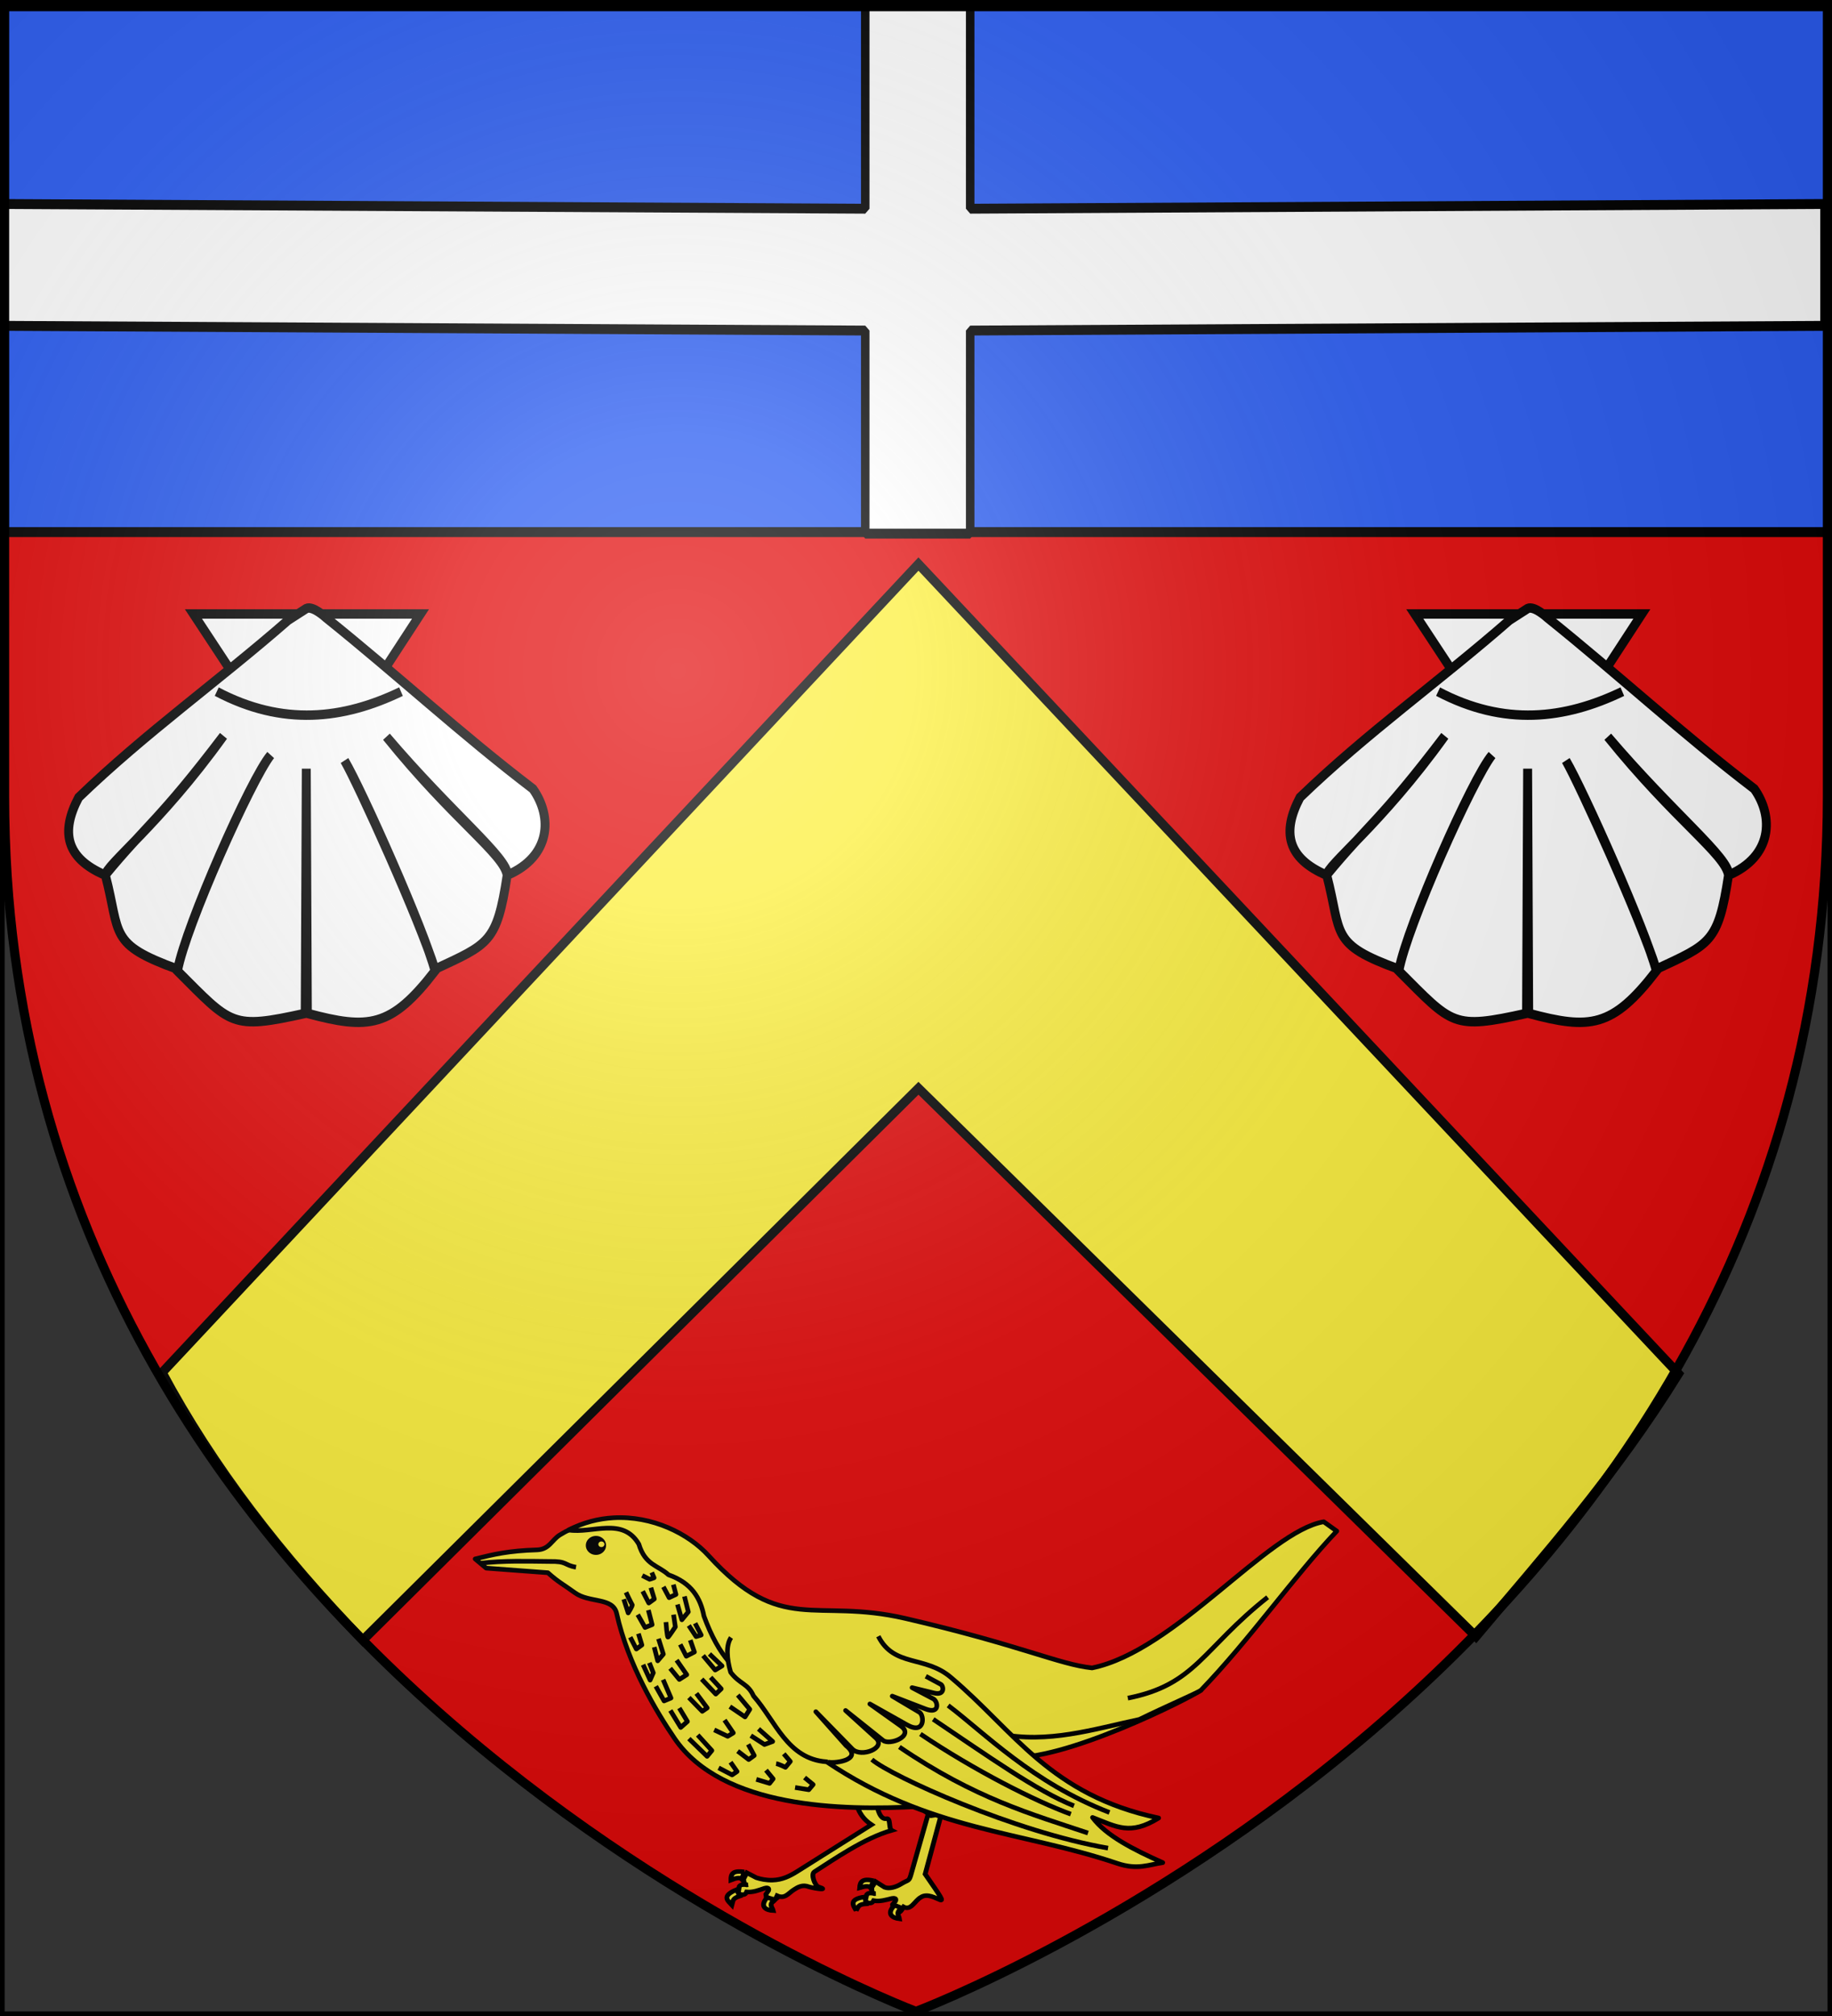 <?xml version="1.0" encoding="UTF-8" standalone="no"?>
<svg
   xmlns:dc="http://purl.org/dc/elements/1.1/"
   xmlns:cc="http://creativecommons.org/ns#"
   xmlns:rdf="http://www.w3.org/1999/02/22-rdf-syntax-ns#"
   xmlns:svg="http://www.w3.org/2000/svg"
   xmlns="http://www.w3.org/2000/svg"
   xmlns:xlink="http://www.w3.org/1999/xlink"
   xmlns:sodipodi="http://sodipodi.sourceforge.net/DTD/sodipodi-0.dtd"
   xmlns:inkscape="http://www.inkscape.org/namespaces/inkscape"
   height="660"
   width="600"
   version="1.0"
   id="svg2"
   sodipodi:version="0.32"
   inkscape:version="0.48.1 r9760"
   sodipodi:docname="Blason ville fr Trémont-sur-Saulx 55.svg"
   inkscape:export-filename="/Users/olivier/Desktop/Blason Rouge/Blason_Vide_3D.png"
   inkscape:export-xdpi="144"
   inkscape:export-ydpi="144"
   inkscape:output_extension="org.inkscape.output.svg.inkscape">
  <rect width="100%" height="100%" fill="#333333" stroke="none"/>
  <sodipodi:namedview
     inkscape:window-height="712"
     inkscape:window-width="1024"
     inkscape:pageshadow="2"
     inkscape:pageopacity="0.0"
     guidetolerance="10.0"
     gridtolerance="10.0"
     objecttolerance="10.0"
     borderopacity="1.0"
     bordercolor="#666666"
     pagecolor="#ffffff"
     id="base"
     showgrid="false"
     height="660px"
     inkscape:zoom="0.74509804"
     inkscape:cx="300.02709"
     inkscape:cy="330"
     inkscape:window-x="0"
     inkscape:window-y="0"
     inkscape:current-layer="g4632"
     showguides="true"
     inkscape:guide-bbox="true"
     inkscape:window-maximized="0">
    <sodipodi:guide
       orientation="1,0"
       position="300.801,-101.015"
       id="guide6256" />
    <sodipodi:guide
       orientation="0,1"
       position="662.604,485.562"
       id="guide6258" />
  </sodipodi:namedview>
  <desc
     id="desc4">Flag of Canton of Valais (Wallis)</desc>
  <defs
     id="defs6">
    <inkscape:perspective
       sodipodi:type="inkscape:persp3d"
       inkscape:vp_x="0 : 330 : 1"
       inkscape:vp_y="0 : 1000 : 0"
       inkscape:vp_z="600 : 330 : 1"
       inkscape:persp3d-origin="300 : 220 : 1"
       id="perspective35" />
    <linearGradient
       id="linearGradient2893">
      <stop
         style="stop-color:white;stop-opacity:0.314;"
         offset="0"
         id="stop2895" />
      <stop
         id="stop2897"
         offset="0.19"
         style="stop-color:white;stop-opacity:0.251;" />
      <stop
         style="stop-color:#6b6b6b;stop-opacity:0.125;"
         offset="0.6"
         id="stop2901" />
      <stop
         style="stop-color:black;stop-opacity:0.125;"
         offset="1"
         id="stop2899" />
    </linearGradient>
    <linearGradient
       id="linearGradient2885">
      <stop
         id="stop2887"
         offset="0"
         style="stop-color:white;stop-opacity:1;" />
      <stop
         style="stop-color:white;stop-opacity:1;"
         offset="0.229"
         id="stop2891" />
      <stop
         id="stop2889"
         offset="1"
         style="stop-color:black;stop-opacity:1;" />
    </linearGradient>
    <linearGradient
       id="linearGradient2955">
      <stop
         id="stop2867"
         offset="0"
         style="stop-color:#fd0000;stop-opacity:1;" />
      <stop
         style="stop-color:#e77275;stop-opacity:0.659;"
         offset="0.5"
         id="stop2873" />
      <stop
         style="stop-color:black;stop-opacity:0.323;"
         offset="1"
         id="stop2959" />
    </linearGradient>
    <radialGradient
       inkscape:collect="always"
       xlink:href="#linearGradient2955"
       id="radialGradient2961"
       cx="225.524"
       cy="218.901"
       fx="225.524"
       fy="218.901"
       r="300"
       gradientTransform="matrix(-4.167939e-4,2.183,-1.884,-3.599562e-4,615.597,-289.121)"
       gradientUnits="userSpaceOnUse" />
    <polygon
       id="star"
       transform="scale(53,53)"
       points="0,-1 0.588,0.809 -0.951,-0.309 0.951,-0.309 -0.588,0.809 0,-1 " />
    <clipPath
       id="clip">
      <path
         d="M 0,-200 L 0,600 L 300,600 L 300,-200 L 0,-200 z "
         id="path10" />
    </clipPath>
    <radialGradient
       inkscape:collect="always"
       xlink:href="#linearGradient2955"
       id="radialGradient1911"
       gradientUnits="userSpaceOnUse"
       gradientTransform="matrix(-4.167939e-4,2.183,-1.884,-3.599562e-4,615.597,-289.121)"
       cx="225.524"
       cy="218.901"
       fx="225.524"
       fy="218.901"
       r="300" />
    <radialGradient
       inkscape:collect="always"
       xlink:href="#linearGradient2955"
       id="radialGradient2865"
       gradientUnits="userSpaceOnUse"
       gradientTransform="matrix(0,1.749,-1.593,-1.049767e-7,551.788,-191.29)"
       cx="225.524"
       cy="218.901"
       fx="225.524"
       fy="218.901"
       r="300" />
    <radialGradient
       inkscape:collect="always"
       xlink:href="#linearGradient2955"
       id="radialGradient2871"
       gradientUnits="userSpaceOnUse"
       gradientTransform="matrix(0,1.386,-1.323,-5.741131e-8,-158.082,-109.541)"
       cx="225.524"
       cy="218.901"
       fx="225.524"
       fy="218.901"
       r="300" />
    <radialGradient
       inkscape:collect="always"
       xlink:href="#linearGradient2893"
       id="radialGradient3163"
       gradientUnits="userSpaceOnUse"
       gradientTransform="matrix(1.353,0,0,1.349,-77.629,-85.747)"
       cx="221.445"
       cy="226.331"
       fx="221.445"
       fy="226.331"
       r="300" />
    <radialGradient
       gradientTransform="matrix(1.353,0,0,1.349,-77.629,-85.747)"
       gradientUnits="userSpaceOnUse"
       xlink:href="#linearGradient2893"
       id="radialGradient6073"
       fy="226.331"
       fx="221.445"
       r="300"
       cy="226.331"
       cx="221.445" />
    <radialGradient
       gradientTransform="matrix(0,1.386,-1.323,-5.741131e-8,-158.082,-109.541)"
       gradientUnits="userSpaceOnUse"
       xlink:href="#linearGradient2955"
       id="radialGradient6071"
       fy="218.901"
       fx="225.524"
       r="300"
       cy="218.901"
       cx="225.524" />
    <radialGradient
       gradientTransform="matrix(0,1.749,-1.593,-1.049767e-7,551.788,-191.29)"
       gradientUnits="userSpaceOnUse"
       xlink:href="#linearGradient2955"
       id="radialGradient6069"
       fy="218.901"
       fx="225.524"
       r="300"
       cy="218.901"
       cx="225.524" />
    <radialGradient
       gradientTransform="matrix(-4.167939e-4,2.183,-1.884,-3.599562e-4,615.597,-289.121)"
       gradientUnits="userSpaceOnUse"
       xlink:href="#linearGradient2955"
       id="radialGradient6067"
       fy="218.901"
       fx="225.524"
       r="300"
       cy="218.901"
       cx="225.524" />
    <clipPath
       id="clipPath6063">
      <path
         id="path6065"
         d="M 0,-200 L 0,600 L 300,600 L 300,-200 L 0,-200 z " />
    </clipPath>
    <polygon
       id="polygon6061"
       transform="scale(53,53)"
       points="0,-1 0.588,0.809 -0.951,-0.309 0.951,-0.309 -0.588,0.809 0,-1 " />
    <radialGradient
       gradientTransform="matrix(-4.167939e-4,2.183,-1.884,-3.599562e-4,615.597,-289.121)"
       gradientUnits="userSpaceOnUse"
       xlink:href="#linearGradient2955"
       id="radialGradient6059"
       fy="218.901"
       fx="225.524"
       r="300"
       cy="218.901"
       cx="225.524" />
    <linearGradient
       id="linearGradient6051">
      <stop
         id="stop6053"
         offset="0"
         style="stop-color:#fd0000;stop-opacity:1" />
      <stop
         id="stop6055"
         offset="0.5"
         style="stop-color:#e77275;stop-opacity:0.659" />
      <stop
         id="stop6057"
         offset="1"
         style="stop-color:black;stop-opacity:0.323" />
    </linearGradient>
    <linearGradient
       id="linearGradient6043">
      <stop
         id="stop6045"
         offset="0"
         style="stop-color:white;stop-opacity:1" />
      <stop
         id="stop6047"
         offset="0.229"
         style="stop-color:white;stop-opacity:1" />
      <stop
         id="stop6049"
         offset="1"
         style="stop-color:black;stop-opacity:1" />
    </linearGradient>
    <linearGradient
       id="linearGradient6033">
      <stop
         id="stop6035"
         offset="0"
         style="stop-color:white;stop-opacity:0.314" />
      <stop
         id="stop6037"
         offset="0.19"
         style="stop-color:white;stop-opacity:0.251" />
      <stop
         id="stop6039"
         offset="0.6"
         style="stop-color:#6b6b6b;stop-opacity:0.125" />
      <stop
         id="stop6041"
         offset="1"
         style="stop-color:black;stop-opacity:0.125" />
    </linearGradient>
    <inkscape:perspective
       id="perspective29"
       inkscape:persp3d-origin="300 : 220 : 1"
       inkscape:vp_z="600 : 330 : 1"
       inkscape:vp_y="0 : 1000 : 0"
       inkscape:vp_x="0 : 330 : 1"
       sodipodi:type="inkscape:persp3d" />
    <linearGradient
       id="linearGradient6228">
      <stop
         id="stop6230"
         offset="0"
         style="stop-color:white;stop-opacity:0.314;" />
      <stop
         style="stop-color:white;stop-opacity:0.251;"
         offset="0.19"
         id="stop6232" />
      <stop
         id="stop6234"
         offset="0.6"
         style="stop-color:#6b6b6b;stop-opacity:0.125;" />
      <stop
         id="stop6236"
         offset="1"
         style="stop-color:black;stop-opacity:0.125;" />
    </linearGradient>
    <inkscape:perspective
       id="perspective121"
       inkscape:persp3d-origin="300 : 220 : 1"
       inkscape:vp_z="600 : 330 : 1"
       inkscape:vp_y="0 : 1000 : 0"
       inkscape:vp_x="0 : 330 : 1"
       sodipodi:type="inkscape:persp3d" />
    <inkscape:perspective
       id="perspective55"
       inkscape:persp3d-origin="313.53882 : 108.85415 : 1"
       inkscape:vp_z="627.07764 : 163.28122 : 1"
       inkscape:vp_y="0 : 1000 : 0"
       inkscape:vp_x="0 : 163.28122 : 1"
       sodipodi:type="inkscape:persp3d" />
    <inkscape:perspective
       id="perspective38"
       inkscape:persp3d-origin="315.97757 : 109.30592 : 1"
       inkscape:vp_z="631.95514 : 163.95888 : 1"
       inkscape:vp_y="0 : 1000 : 0"
       inkscape:vp_x="0 : 163.95888 : 1"
       sodipodi:type="inkscape:persp3d" />
    <linearGradient
       x1="107.75"
       y1="191.963"
       x2="139.396"
       y2="166.385"
       id="linearGradient1800"
       xlink:href="#linearGradient1732"
       gradientUnits="userSpaceOnUse"
       gradientTransform="translate(-1.428571e-5,-5.714286e-5)" />
    <linearGradient
       x1="82.143"
       y1="264.167"
       x2="113.69"
       y2="258.413"
       id="linearGradient1590"
       xlink:href="#linearGradient1732"
       gradientUnits="userSpaceOnUse"
       gradientTransform="translate(-1.428571e-5,-5.714286e-5)" />
    <linearGradient
       x1="84.127"
       y1="260.595"
       x2="115.675"
       y2="257.619"
       id="linearGradient1598"
       xlink:href="#linearGradient1732"
       gradientUnits="userSpaceOnUse"
       gradientTransform="translate(-1.428571e-5,-5.714286e-5)" />
    <linearGradient
       x1="88.492"
       y1="297.103"
       x2="118.056"
       y2="280.635"
       id="linearGradient1606"
       xlink:href="#linearGradient1732"
       gradientUnits="userSpaceOnUse"
       gradientTransform="translate(-1.428571e-5,-5.714286e-5)" />
    <linearGradient
       x1="118.452"
       y1="312.778"
       x2="136.325"
       y2="294.722"
       id="linearGradient1614"
       xlink:href="#linearGradient1732"
       gradientUnits="userSpaceOnUse"
       gradientTransform="translate(-1.428571e-5,-5.714286e-5)" />
    <linearGradient
       x1="131.151"
       y1="395.317"
       x2="166.667"
       y2="415.357"
       id="linearGradient1622"
       xlink:href="#linearGradient1732"
       gradientUnits="userSpaceOnUse"
       gradientTransform="translate(-1.428571e-5,-5.714286e-5)" />
    <linearGradient
       x1="107.143"
       y1="225.278"
       x2="130.357"
       y2="242.341"
       id="linearGradient1582"
       xlink:href="#linearGradient1732"
       gradientUnits="userSpaceOnUse"
       gradientTransform="translate(-1.428571e-5,-5.714286e-5)" />
    <linearGradient
       x1="143.651"
       y1="488.968"
       x2="163.889"
       y2="454.048"
       id="linearGradient1642"
       xlink:href="#linearGradient1732"
       gradientUnits="userSpaceOnUse"
       gradientTransform="translate(-1.428571e-5,-5.714286e-5)" />
    <linearGradient
       x1="186.508"
       y1="491.746"
       x2="186.508"
       y2="458.413"
       id="linearGradient1650"
       xlink:href="#linearGradient1732"
       gradientUnits="userSpaceOnUse"
       gradientTransform="translate(-1.428571e-5,-5.714286e-5)" />
    <linearGradient
       x1="292.857"
       y1="493.73"
       x2="321.825"
       y2="513.175"
       id="linearGradient1658"
       xlink:href="#linearGradient1732"
       gradientUnits="userSpaceOnUse"
       gradientTransform="translate(-1.428571e-5,-5.714286e-5)" />
    <linearGradient
       x1="266.27"
       y1="534.206"
       x2="312.302"
       y2="534.603"
       id="linearGradient1666"
       xlink:href="#linearGradient1732"
       gradientUnits="userSpaceOnUse"
       gradientTransform="translate(-1.428571e-5,-5.714286e-5)" />
    <linearGradient
       x1="300"
       y1="566.746"
       x2="319.151"
       y2="547.595"
       id="linearGradient1674"
       xlink:href="#linearGradient1732"
       gradientUnits="userSpaceOnUse"
       gradientTransform="translate(-1.428571e-5,-5.714286e-5)" />
    <linearGradient
       x1="337.302"
       y1="571.111"
       x2="341.27"
       y2="546.905"
       id="linearGradient1682"
       xlink:href="#linearGradient1732"
       gradientUnits="userSpaceOnUse"
       gradientTransform="translate(-1.428571e-5,-5.714286e-5)" />
    <linearGradient
       x1="241.143"
       y1="51.421"
       x2="243.124"
       y2="48.303"
       id="linearGradient1397"
       xlink:href="#linearGradient1732"
       gradientUnits="userSpaceOnUse"
       gradientTransform="translate(75.923,47.102)" />
    <linearGradient
       id="linearGradient1732">
      <stop
         style="stop-color:#ffffff;stop-opacity:1"
         offset="0"
         id="stop1734" />
      <stop
         style="stop-color:#ffffff;stop-opacity:1"
         offset="1"
         id="stop1736" />
    </linearGradient>
    <linearGradient
       x1="177.338"
       y1="217.778"
       x2="211.83"
       y2="213.55"
       id="linearGradient1549"
       xlink:href="#linearGradient1732"
       gradientUnits="userSpaceOnUse"
       gradientTransform="translate(-1.428571e-5,-5.714286e-5)" />
    <linearGradient
       x1="124.585"
       y1="115.64"
       x2="157.2"
       y2="137.971"
       id="linearGradient1551"
       xlink:href="#linearGradient1732"
       gradientUnits="userSpaceOnUse"
       gradientTransform="translate(-1.428571e-5,-5.714286e-5)" />
    <linearGradient
       x1="87.547"
       y1="139.21"
       x2="124.361"
       y2="137.971"
       id="linearGradient1553"
       xlink:href="#linearGradient1732"
       gradientUnits="userSpaceOnUse"
       gradientTransform="translate(-1.428571e-5,-5.714286e-5)" />
    <linearGradient
       x1="112.239"
       y1="75.234"
       x2="137.605"
       y2="90.412"
       id="linearGradient1555"
       xlink:href="#linearGradient1732"
       gradientUnits="userSpaceOnUse"
       gradientTransform="translate(-1.428571e-5,-5.714286e-5)" />
    <linearGradient
       x1="179.583"
       y1="75.234"
       x2="193.021"
       y2="101.814"
       id="linearGradient1557"
       xlink:href="#linearGradient1732"
       gradientUnits="userSpaceOnUse"
       gradientTransform="translate(-1.428571e-5,-5.714286e-5)" />
    <linearGradient
       x1="270.496"
       y1="176.249"
       x2="296.929"
       y2="185.716"
       id="linearGradient1559"
       xlink:href="#linearGradient1732"
       gradientUnits="userSpaceOnUse"
       gradientTransform="translate(-1.428571e-5,-5.714286e-5)" />
    <linearGradient
       x1="94.281"
       y1="496.131"
       x2="124.137"
       y2="467.622"
       id="linearGradient1561"
       xlink:href="#linearGradient1732"
       gradientUnits="userSpaceOnUse"
       gradientTransform="translate(-1.428571e-5,-5.714286e-5)" />
    <linearGradient
       x1="171"
       y1="92.5"
       x2="180"
       y2="96.5"
       id="linearGradient2433"
       xlink:href="#linearGradient1732"
       gradientUnits="userSpaceOnUse" />
    <linearGradient
       inkscape:collect="always"
       xlink:href="#linearGradient1732"
       id="linearGradient4799"
       gradientUnits="userSpaceOnUse"
       gradientTransform="matrix(0.209,0,0,0.209,-225.237,175.99)"
       x1="3.506"
       y1="272.362"
       x2="442.548"
       y2="272.362" />
    <linearGradient
       inkscape:collect="always"
       xlink:href="#linearGradient1732"
       id="linearGradient4801"
       gradientUnits="userSpaceOnUse"
       gradientTransform="matrix(0.209,0,0,0.209,-225.237,175.99)"
       x1="3.506"
       y1="272.362"
       x2="442.548"
       y2="272.362" />
    <linearGradient
       inkscape:collect="always"
       xlink:href="#linearGradient1732"
       id="linearGradient4803"
       gradientUnits="userSpaceOnUse"
       gradientTransform="matrix(0.209,0,0,0.209,-225.237,175.99)"
       x1="3.506"
       y1="272.362"
       x2="442.548"
       y2="272.362" />
    <linearGradient
       inkscape:collect="always"
       xlink:href="#linearGradient1732"
       id="linearGradient4805"
       gradientUnits="userSpaceOnUse"
       gradientTransform="matrix(0.209,0,0,0.209,-225.237,175.99)"
       x1="3.506"
       y1="272.362"
       x2="442.548"
       y2="272.362" />
    <linearGradient
       inkscape:collect="always"
       xlink:href="#linearGradient1732"
       id="linearGradient4807"
       gradientUnits="userSpaceOnUse"
       gradientTransform="matrix(0.209,0,0,0.209,-225.237,175.99)"
       x1="3.506"
       y1="272.362"
       x2="442.548"
       y2="272.362" />
    <linearGradient
       inkscape:collect="always"
       xlink:href="#linearGradient1732"
       id="linearGradient4809"
       gradientUnits="userSpaceOnUse"
       gradientTransform="matrix(0.209,0,0,0.209,-225.237,175.99)"
       x1="3.506"
       y1="272.362"
       x2="442.548"
       y2="272.362" />
    <linearGradient
       inkscape:collect="always"
       xlink:href="#linearGradient1732"
       id="linearGradient4811"
       gradientUnits="userSpaceOnUse"
       gradientTransform="matrix(0.209,0,0,0.209,-225.237,175.99)"
       x1="3.506"
       y1="272.362"
       x2="442.548"
       y2="272.362" />
    <linearGradient
       inkscape:collect="always"
       xlink:href="#linearGradient1732"
       id="linearGradient4813"
       gradientUnits="userSpaceOnUse"
       gradientTransform="matrix(0.209,0,0,0.209,-225.237,175.99)"
       x1="3.506"
       y1="272.362"
       x2="442.548"
       y2="272.362" />
    <linearGradient
       inkscape:collect="always"
       xlink:href="#linearGradient1732"
       id="linearGradient4815"
       gradientUnits="userSpaceOnUse"
       gradientTransform="matrix(0.209,0,0,0.209,-225.237,175.99)"
       x1="3.506"
       y1="272.362"
       x2="442.548"
       y2="272.362" />
    <linearGradient
       inkscape:collect="always"
       xlink:href="#linearGradient1732"
       id="linearGradient4817"
       gradientUnits="userSpaceOnUse"
       gradientTransform="matrix(0.209,0,0,0.209,-225.237,175.99)"
       x1="3.506"
       y1="272.362"
       x2="442.548"
       y2="272.362" />
    <linearGradient
       inkscape:collect="always"
       xlink:href="#linearGradient1732"
       id="linearGradient4819"
       gradientUnits="userSpaceOnUse"
       gradientTransform="matrix(0.209,0,0,0.209,-225.237,175.99)"
       x1="3.506"
       y1="272.362"
       x2="442.548"
       y2="272.362" />
    <linearGradient
       inkscape:collect="always"
       xlink:href="#linearGradient1732"
       id="linearGradient4821"
       gradientUnits="userSpaceOnUse"
       gradientTransform="matrix(0.209,0,0,0.209,-225.237,175.99)"
       x1="3.506"
       y1="272.362"
       x2="442.548"
       y2="272.362" />
    <linearGradient
       inkscape:collect="always"
       xlink:href="#linearGradient1732"
       id="linearGradient4823"
       gradientUnits="userSpaceOnUse"
       gradientTransform="matrix(0.209,0,0,0.209,-225.237,175.99)"
       x1="3.506"
       y1="272.362"
       x2="442.548"
       y2="272.362" />
    <linearGradient
       inkscape:collect="always"
       xlink:href="#linearGradient1732"
       id="linearGradient4825"
       gradientUnits="userSpaceOnUse"
       gradientTransform="matrix(0.209,0,0,0.209,-225.237,175.99)"
       x1="3.506"
       y1="272.362"
       x2="442.548"
       y2="272.362" />
    <linearGradient
       inkscape:collect="always"
       xlink:href="#linearGradient1732"
       id="linearGradient4827"
       gradientUnits="userSpaceOnUse"
       gradientTransform="matrix(0.209,0,0,0.209,-225.237,175.99)"
       x1="3.506"
       y1="272.362"
       x2="442.548"
       y2="272.362" />
    <linearGradient
       inkscape:collect="always"
       xlink:href="#linearGradient1732"
       id="linearGradient4829"
       gradientUnits="userSpaceOnUse"
       gradientTransform="matrix(0.209,0,0,0.209,-225.237,175.99)"
       x1="3.506"
       y1="272.362"
       x2="442.548"
       y2="272.362" />
    <linearGradient
       inkscape:collect="always"
       xlink:href="#linearGradient1732"
       id="linearGradient4831"
       gradientUnits="userSpaceOnUse"
       gradientTransform="matrix(0.209,0,0,0.209,-225.237,175.99)"
       x1="3.506"
       y1="272.362"
       x2="442.548"
       y2="272.362" />
    <linearGradient
       inkscape:collect="always"
       xlink:href="#linearGradient1732"
       id="linearGradient4833"
       gradientUnits="userSpaceOnUse"
       gradientTransform="matrix(0.209,0,0,0.209,-225.237,175.99)"
       x1="3.506"
       y1="272.362"
       x2="442.548"
       y2="272.362" />
    <linearGradient
       inkscape:collect="always"
       xlink:href="#linearGradient1732"
       id="linearGradient4835"
       gradientUnits="userSpaceOnUse"
       gradientTransform="matrix(0.209,0,0,0.209,-225.237,175.99)"
       x1="3.506"
       y1="272.362"
       x2="442.548"
       y2="272.362" />
    <linearGradient
       inkscape:collect="always"
       xlink:href="#linearGradient1732"
       id="linearGradient4837"
       gradientUnits="userSpaceOnUse"
       gradientTransform="matrix(0.209,0,0,0.209,-225.237,175.99)"
       x1="3.506"
       y1="272.362"
       x2="442.548"
       y2="272.362" />
    <linearGradient
       inkscape:collect="always"
       xlink:href="#linearGradient1732"
       id="linearGradient4839"
       gradientUnits="userSpaceOnUse"
       gradientTransform="matrix(0.209,0,0,0.209,-225.237,175.99)"
       x1="3.506"
       y1="272.362"
       x2="442.548"
       y2="272.362" />
    <linearGradient
       inkscape:collect="always"
       xlink:href="#linearGradient1732"
       id="linearGradient4841"
       gradientUnits="userSpaceOnUse"
       gradientTransform="matrix(0.209,0,0,0.209,-180.174,206.924)"
       x1="3.506"
       y1="272.362"
       x2="442.548"
       y2="272.362" />
    <radialGradient
       r="300"
       fy="226.331"
       fx="221.445"
       cy="226.331"
       cx="221.445"
       gradientTransform="matrix(1.353,0,0,1.349,-77.629,-85.747)"
       gradientUnits="userSpaceOnUse"
       id="radialGradient9257"
       xlink:href="#linearGradient2893"
       inkscape:collect="always" />
    <radialGradient
       r="300"
       fy="218.901"
       fx="225.524"
       cy="218.901"
       cx="225.524"
       gradientTransform="matrix(0,1.386,-1.323,-5.741131e-8,-158.082,-109.541)"
       gradientUnits="userSpaceOnUse"
       id="radialGradient9255"
       xlink:href="#linearGradient2955"
       inkscape:collect="always" />
    <radialGradient
       r="300"
       fy="218.901"
       fx="225.524"
       cy="218.901"
       cx="225.524"
       gradientTransform="matrix(0,1.749,-1.593,-1.049767e-7,551.788,-191.29)"
       gradientUnits="userSpaceOnUse"
       id="radialGradient9253"
       xlink:href="#linearGradient2955"
       inkscape:collect="always" />
    <radialGradient
       r="300"
       fy="218.901"
       fx="225.524"
       cy="218.901"
       cx="225.524"
       gradientTransform="matrix(-4.167939e-4,2.183,-1.884,-3.599562e-4,615.597,-289.121)"
       gradientUnits="userSpaceOnUse"
       id="radialGradient9251"
       xlink:href="#linearGradient2955"
       inkscape:collect="always" />
    <clipPath
       id="clipPath9247">
      <path
         id="path9249"
         d="M 0,-200 L 0,600 L 300,600 L 300,-200 L 0,-200 z " />
    </clipPath>
    <polygon
       points="0,-1 0.588,0.809 -0.951,-0.309 0.951,-0.309 -0.588,0.809 0,-1 "
       transform="scale(53,53)"
       id="polygon9245" />
    <radialGradient
       gradientUnits="userSpaceOnUse"
       gradientTransform="matrix(-4.167939e-4,2.183,-1.884,-3.599562e-4,615.597,-289.121)"
       r="300"
       fy="218.901"
       fx="225.524"
       cy="218.901"
       cx="225.524"
       id="radialGradient9243"
       xlink:href="#linearGradient2955"
       inkscape:collect="always" />
    <linearGradient
       id="linearGradient9235">
      <stop
         style="stop-color:#fd0000;stop-opacity:1;"
         offset="0"
         id="stop9237" />
      <stop
         id="stop9239"
         offset="0.5"
         style="stop-color:#e77275;stop-opacity:0.659;" />
      <stop
         id="stop9241"
         offset="1"
         style="stop-color:black;stop-opacity:0.323;" />
    </linearGradient>
    <linearGradient
       id="linearGradient9227">
      <stop
         style="stop-color:white;stop-opacity:1;"
         offset="0"
         id="stop9229" />
      <stop
         id="stop9231"
         offset="0.229"
         style="stop-color:white;stop-opacity:1;" />
      <stop
         style="stop-color:black;stop-opacity:1;"
         offset="1"
         id="stop9233" />
    </linearGradient>
    <linearGradient
       id="linearGradient9217">
      <stop
         id="stop9219"
         offset="0"
         style="stop-color:white;stop-opacity:0.314;" />
      <stop
         style="stop-color:white;stop-opacity:0.251;"
         offset="0.19"
         id="stop9221" />
      <stop
         id="stop9223"
         offset="0.6"
         style="stop-color:#6b6b6b;stop-opacity:0.125;" />
      <stop
         id="stop9225"
         offset="1"
         style="stop-color:black;stop-opacity:0.125;" />
    </linearGradient>
    <inkscape:perspective
       id="perspective97"
       inkscape:persp3d-origin="300 : 220 : 1"
       inkscape:vp_z="600 : 330 : 1"
       inkscape:vp_y="0 : 1000 : 0"
       inkscape:vp_x="0 : 330 : 1"
       sodipodi:type="inkscape:persp3d" />
    <marker
       inkscape:r_cy="true"
       inkscape:r_cx="true"
       style="overflow:visible"
       id="Arrow1Lstart"
       refX="0"
       refY="0"
       orient="auto"
       inkscape:stockid="Arrow1Lstart">
      <path
         inkscape:r_cy="true"
         inkscape:r_cx="true"
         transform="scale(0.8,0.8)"
         style="fill-rule:evenodd;stroke:#000000;stroke-width:1pt;marker-start:none"
         d="M 0,0 L 5,-5 L -12.5,0 L 5,5 L 0,0 z "
         id="path12217" />
    </marker>
    <marker
       inkscape:r_cy="true"
       inkscape:r_cx="true"
       style="overflow:visible"
       id="Arrow2Send"
       refX="0"
       refY="0"
       orient="auto"
       inkscape:stockid="Arrow2Send">
      <path
         inkscape:r_cy="true"
         inkscape:r_cx="true"
         transform="matrix(-0.3,0,0,-0.3,1.5,0)"
         d="M 8.719,4.034 L -2.207,0.016 L 8.719,-4.002 C 6.973,-1.63 6.983,1.616 8.719,4.034 z "
         style="font-size:12px;fill-rule:evenodd;stroke-width:0.625;stroke-linejoin:round"
         id="path12184" />
    </marker>
    <marker
       inkscape:r_cy="true"
       inkscape:r_cx="true"
       style="overflow:visible"
       id="Dot_l"
       refX="0"
       refY="0"
       orient="auto"
       inkscape:stockid="Dot_l">
      <path
         inkscape:r_cy="true"
         inkscape:r_cx="true"
         transform="matrix(0.8,0,0,0.8,5.7,0.8)"
         style="fill-rule:evenodd;stroke:#000000;stroke-width:1pt;marker-start:none;marker-end:none"
         d="M -2.5,-1 C -2.5,1.76 -4.74,4 -7.5,4 C -10.26,4 -12.5,1.76 -12.5,-1 C -12.5,-3.76 -10.26,-6 -7.5,-6 C -4.74,-6 -2.5,-3.76 -2.5,-1 z "
         id="path12152" />
    </marker>
    <inkscape:perspective
       id="perspective33"
       inkscape:persp3d-origin="480 : 293.33333 : 1"
       inkscape:vp_z="960 : 440 : 1"
       inkscape:vp_y="0 : 1000 : 0"
       inkscape:vp_x="0 : 440 : 1"
       sodipodi:type="inkscape:persp3d" />
    <inkscape:perspective
       sodipodi:type="inkscape:persp3d"
       inkscape:vp_x="0 : 526.18109 : 1"
       inkscape:vp_y="0 : 1000 : 0"
       inkscape:vp_z="744.09448 : 526.18109 : 1"
       inkscape:persp3d-origin="372.04724 : 350.78739 : 1"
       id="perspective13892" />
    <inkscape:perspective
       sodipodi:type="inkscape:persp3d"
       inkscape:vp_x="0 : 526.18109 : 1"
       inkscape:vp_y="0 : 1000 : 0"
       inkscape:vp_z="744.09448 : 526.18109 : 1"
       inkscape:persp3d-origin="372.04724 : 350.78739 : 1"
       id="perspective10-4" />
    <inkscape:perspective
       sodipodi:type="inkscape:persp3d"
       inkscape:vp_x="0 : 330 : 1"
       inkscape:vp_y="0 : 1000 : 0"
       inkscape:vp_z="600 : 330 : 1"
       inkscape:persp3d-origin="300 : 220 : 1"
       id="perspective85" />
    <linearGradient
       id="linearGradient2893-5">
      <stop
         style="stop-color:#ffffff;stop-opacity:0.314"
         offset="0"
         id="stop2895-0" />
      <stop
         style="stop-color:#ffffff;stop-opacity:0.251"
         offset="0.19"
         id="stop2897-5" />
      <stop
         style="stop-color:#6b6b6b;stop-opacity:0.125"
         offset="0.6"
         id="stop2901-7" />
      <stop
         style="stop-color:#000000;stop-opacity:0.125"
         offset="1"
         id="stop2899-4" />
    </linearGradient>
    <linearGradient
       id="linearGradient2885-8">
      <stop
         style="stop-color:#ffffff;stop-opacity:1"
         offset="0"
         id="stop2887-0" />
      <stop
         style="stop-color:#ffffff;stop-opacity:1"
         offset="0.229"
         id="stop2891-6" />
      <stop
         style="stop-color:#000000;stop-opacity:1"
         offset="1"
         id="stop2889-0" />
    </linearGradient>
    <linearGradient
       id="linearGradient2955-5">
      <stop
         style="stop-color:#fd0000;stop-opacity:1"
         offset="0"
         id="stop2867-9" />
      <stop
         style="stop-color:#e77275;stop-opacity:0.659"
         offset="0.5"
         id="stop2873-2" />
      <stop
         style="stop-color:#000000;stop-opacity:0.323"
         offset="1"
         id="stop2959-8" />
    </linearGradient>
    <radialGradient
       cx="225.524"
       cy="218.901"
       r="300"
       fx="225.524"
       fy="218.901"
       id="radialGradient2961-3"
       xlink:href="#linearGradient2955-5"
       gradientUnits="userSpaceOnUse"
       gradientTransform="matrix(-4.167939e-4,2.183,-1.884,-3.599562e-4,615.597,-289.121)" />
    <polygon
       points="0,-1 0.588,0.809 -0.951,-0.309 0.951,-0.309 -0.588,0.809 0,-1 "
       transform="scale(53,53)"
       id="star-7" />
    <clipPath
       id="clip-6">
      <path
         d="M 0,-200 L 0,600 L 300,600 L 300,-200 L 0,-200 z "
         id="path10-2" />
    </clipPath>
    <radialGradient
       cx="225.524"
       cy="218.901"
       r="300"
       fx="225.524"
       fy="218.901"
       id="radialGradient1911-9"
       xlink:href="#linearGradient2955-5"
       gradientUnits="userSpaceOnUse"
       gradientTransform="matrix(-4.167939e-4,2.183,-1.884,-3.599562e-4,615.597,-289.121)" />
    <radialGradient
       cx="225.524"
       cy="218.901"
       r="300"
       fx="225.524"
       fy="218.901"
       id="radialGradient2865-8"
       xlink:href="#linearGradient2955-5"
       gradientUnits="userSpaceOnUse"
       gradientTransform="matrix(0,1.749,-1.593,-1.049767e-7,551.788,-191.29)" />
    <radialGradient
       cx="225.524"
       cy="218.901"
       r="300"
       fx="225.524"
       fy="218.901"
       id="radialGradient2871-5"
       xlink:href="#linearGradient2955-5"
       gradientUnits="userSpaceOnUse"
       gradientTransform="matrix(0,1.386,-1.323,-5.741131e-8,-158.082,-109.541)" />
    <radialGradient
       cx="221.445"
       cy="226.331"
       r="300"
       fx="221.445"
       fy="226.331"
       id="radialGradient3163-9"
       xlink:href="#linearGradient2893-5"
       gradientUnits="userSpaceOnUse"
       gradientTransform="matrix(1.353,0,0,1.349,-77.629,-85.747)" />
    <inkscape:perspective
       sodipodi:type="inkscape:persp3d"
       inkscape:vp_x="0 : 152.5 : 1"
       inkscape:vp_y="0 : 1000 : 0"
       inkscape:vp_z="225 : 152.5 : 1"
       inkscape:persp3d-origin="112.5 : 101.66667 : 1"
       id="perspective10" />
    <inkscape:perspective
       sodipodi:type="inkscape:persp3d"
       inkscape:vp_x="0 : 330 : 1"
       inkscape:vp_y="0 : 1000 : 0"
       inkscape:vp_z="600 : 330 : 1"
       inkscape:persp3d-origin="300 : 220 : 1"
       id="perspective33-6" />
    <linearGradient
       id="linearGradient2893-9">
      <stop
         style="stop-color:white;stop-opacity:0.314"
         offset="0"
         id="stop2895-1" />
      <stop
         style="stop-color:white;stop-opacity:0.251"
         offset="0.19"
         id="stop2897-3" />
      <stop
         style="stop-color:#6b6b6b;stop-opacity:0.125"
         offset="0.6"
         id="stop2901-3" />
      <stop
         style="stop-color:black;stop-opacity:0.125"
         offset="1"
         id="stop2899-0" />
    </linearGradient>
    <linearGradient
       id="linearGradient2885-9">
      <stop
         style="stop-color:white;stop-opacity:1"
         offset="0"
         id="stop2887-8" />
      <stop
         style="stop-color:white;stop-opacity:1"
         offset="0.229"
         id="stop2891-65" />
      <stop
         style="stop-color:black;stop-opacity:1"
         offset="1"
         id="stop2889-7" />
    </linearGradient>
    <linearGradient
       id="linearGradient2955-9">
      <stop
         style="stop-color:#fd0000;stop-opacity:1"
         offset="0"
         id="stop2867-7" />
      <stop
         style="stop-color:#e77275;stop-opacity:0.659"
         offset="0.5"
         id="stop2873-0" />
      <stop
         style="stop-color:black;stop-opacity:0.323"
         offset="1"
         id="stop2959-3" />
    </linearGradient>
    <radialGradient
       cx="225.524"
       cy="218.901"
       r="300"
       fx="225.524"
       fy="218.901"
       id="radialGradient2961-39"
       xlink:href="#linearGradient2955-9"
       gradientUnits="userSpaceOnUse"
       gradientTransform="matrix(-4.167939e-4,2.183,-1.884,-3.599562e-4,615.597,-289.121)" />
    <polygon
       points="0,-1 0.588,0.809 -0.951,-0.309 0.951,-0.309 -0.588,0.809 0,-1 "
       transform="scale(53,53)"
       id="star-2" />
    <clipPath
       id="clip-9">
      <path
         d="M 0,-200 L 0,600 L 300,600 L 300,-200 L 0,-200 z "
         id="path10-0" />
    </clipPath>
    <radialGradient
       cx="225.524"
       cy="218.901"
       r="300"
       fx="225.524"
       fy="218.901"
       id="radialGradient1911-7"
       xlink:href="#linearGradient2955-9"
       gradientUnits="userSpaceOnUse"
       gradientTransform="matrix(-4.167939e-4,2.183,-1.884,-3.599562e-4,615.597,-289.121)" />
    <radialGradient
       cx="225.524"
       cy="218.901"
       r="300"
       fx="225.524"
       fy="218.901"
       id="radialGradient2865-3"
       xlink:href="#linearGradient2955-9"
       gradientUnits="userSpaceOnUse"
       gradientTransform="matrix(0,1.749,-1.593,-1.049767e-7,551.788,-191.29)" />
    <radialGradient
       cx="225.524"
       cy="218.901"
       r="300"
       fx="225.524"
       fy="218.901"
       id="radialGradient2871-7"
       xlink:href="#linearGradient2955-9"
       gradientUnits="userSpaceOnUse"
       gradientTransform="matrix(0,1.386,-1.323,-5.741131e-8,-158.082,-109.541)" />
    <radialGradient
       cx="221.445"
       cy="226.331"
       r="300"
       fx="221.445"
       fy="226.331"
       id="radialGradient3163-3"
       xlink:href="#linearGradient2893-9"
       gradientUnits="userSpaceOnUse"
       gradientTransform="matrix(1.353,0,0,1.349,-77.629,-85.747)" />
    <radialGradient
       r="300"
       fy="226.331"
       fx="221.445"
       cy="226.331"
       cx="221.445"
       gradientTransform="matrix(1.353,0,0,1.349,-77.629,-85.747)"
       gradientUnits="userSpaceOnUse"
       id="radialGradient3163-2"
       xlink:href="#linearGradient2893-3"
       inkscape:collect="always" />
    <linearGradient
       id="linearGradient2893-3">
      <stop
         id="stop2895-9"
         offset="0"
         style="stop-color:white;stop-opacity:0.314;" />
      <stop
         style="stop-color:white;stop-opacity:0.251;"
         offset="0.19"
         id="stop2897-0" />
      <stop
         id="stop2901-5"
         offset="0.6"
         style="stop-color:#6b6b6b;stop-opacity:0.125;" />
      <stop
         id="stop2899-2"
         offset="1"
         style="stop-color:black;stop-opacity:0.125;" />
    </linearGradient>
    <inkscape:perspective
       id="perspective11"
       inkscape:persp3d-origin="372.04724 : 350.78739 : 1"
       inkscape:vp_z="744.09448 : 526.18109 : 1"
       inkscape:vp_y="0 : 1000 : 0"
       inkscape:vp_x="0 : 526.18109 : 1"
       sodipodi:type="inkscape:persp3d" />
    <g
       id="f">
      <rect
         width="100"
         height="60"
         x="-50"
         y="-30"
         style="fill:#28166f"
         id="rect1964" />
      <g
         transform="translate(0,-20)"
         style="fill:#ffffff"
         id="g1966">
        <path
           d="M -1.212,27.818 C -1.212,22.175 -2.091,20.471 -4.542,13.98 C -5.709,10.888 -5.024,7.103 -2.858,3.601 C -2.082,2.346 -1.114,1.214 0,0 C 1.114,1.214 2.082,2.346 2.858,3.601 C 5.024,7.103 5.709,10.888 4.542,13.98 C 2.091,20.471 1.212,22.175 1.212,27.818 L -1.212,27.818 z"
           id="path1968" />
        <path
           d="M 2.922,27.672 C 2.922,21.721 5.239,17.829 8.501,16.66 C 9.949,16.141 11.808,16.387 13.519,18.107 C 15.638,20.236 16.255,26.1 10.036,27.228 C 10.694,26.272 10.655,24.147 9.322,23.441 C 8.331,22.916 7.209,23.188 6.646,23.564 C 5.822,24.116 4.917,25.67 4.967,27.672 L 2.922,27.672 z"
           id="rwi" />
        <path
           d="M 1.777,30.183 C 1.79,32.191 2.795,33.518 4.516,34.257 C 4.295,34.955 3.257,36.378 1.831,36.281 C 1.55,37.787 1.282,38.632 0,40 C -1.282,38.632 -1.55,37.787 -1.831,36.281 C -3.257,36.378 -4.295,34.955 -4.516,34.257 C -2.795,33.518 -1.79,32.191 -1.777,30.183 L 1.777,30.183 z"
           id="path1971" />
        <use
           transform="scale(-1,1)"
           id="use1973"
           x="0"
           y="0"
           width="800"
           height="400"
           xlink:href="#rwi" />
        <rect
           width="15.846"
           height="3.218"
           x="-7.923"
           y="27.331"
           id="rect1975" />
      </g>
    </g>
    <radialGradient
       r="300"
       fy="226.331"
       fx="221.445"
       cy="226.331"
       cx="221.445"
       gradientTransform="matrix(1.353,0,0,1.349,-77.629,-85.747)"
       gradientUnits="userSpaceOnUse"
       id="radialGradient3163-7"
       xlink:href="#linearGradient2893-4"
       inkscape:collect="always" />
    <linearGradient
       id="linearGradient2893-4">
      <stop
         id="stop2895-00"
         offset="0"
         style="stop-color:white;stop-opacity:0.314;" />
      <stop
         style="stop-color:white;stop-opacity:0.251;"
         offset="0.19"
         id="stop2897-9" />
      <stop
         id="stop2901-37"
         offset="0.6"
         style="stop-color:#6b6b6b;stop-opacity:0.125;" />
      <stop
         id="stop2899-5"
         offset="1"
         style="stop-color:black;stop-opacity:0.125;" />
    </linearGradient>
  </defs>
  <g
     inkscape:groupmode="layer"
     id="layer3"
     inkscape:label="Fond écu"
     style="display:inline">
    <path
       id="path2855"
       style="fill:#e20909;fill-opacity:1;fill-rule:evenodd;stroke:none;stroke-width:1px;stroke-linecap:butt;stroke-linejoin:miter;stroke-opacity:1"
       d="M 300,658.5 C 300,658.5 598.5,546.18 598.5,260.728 C 598.5,-24.723 598.5,2.176 598.5,2.176 L 1.5,2.176 L 1.5,260.728 C 1.5,546.18 300,658.5 300,658.5 z "
       sodipodi:nodetypes="cccccc" />
    <path
       sodipodi:nodetypes="ccccccc"
       id="path10706"
       d="M 118.83,536.95 L 300.801,356.277 L 483.397,535.765 C 505.881,508.973 528.663,483.674 549.721,449.753 L 300.801,184.654 L 53.097,449.349 C 69.542,480.111 91.914,509.179 118.83,536.95 z"
       style="fill:#fcef3c;fill-opacity:1;fill-rule:evenodd;stroke:#000000;stroke-width:3;stroke-linecap:butt;stroke-linejoin:miter;stroke-miterlimit:4;stroke-dasharray:none;stroke-opacity:1;display:inline" />
    <g
       id="g6718"
       transform="translate(-710.607,-55.403)">
      <g
         id="g20663"
         transform="translate(-56.764,-168.8)">
        <g
           id="g20644" />
      </g>
      <g
         id="g6816"
         transform="matrix(0.456,0,0,0.441,869.861,66.651)" />
    </g>
    <g
       id="g3998"
       transform="translate(0.027,0)"
       style="stroke:#000000;stroke-opacity:1;stroke-width:3;stroke-miterlimit:4;stroke-dasharray:none">
      <g
         style="display:inline;stroke:#000000;stroke-opacity:1;stroke-width:3;stroke-miterlimit:4;stroke-dasharray:none"
         inkscape:label="Fond écu"
         id="layer3-27">
        <g
           style="fill:#ffffff;stroke:#000000;stroke-opacity:1;stroke-width:2.23;stroke-miterlimit:4;stroke-dasharray:none"
           inkscape:label="Calque 1"
           id="layer1-8"
           transform="matrix(1.553,0,0,1.165,-216.751,-261.354)" />
        <g
           style="display:inline;stroke:#000000;stroke-opacity:1;stroke-width:3;stroke-miterlimit:4;stroke-dasharray:none"
           id="layer3-2">
          <g
             id="g7979"
             style="stroke:#000000;stroke-opacity:1;stroke-width:3;stroke-miterlimit:4;stroke-dasharray:none">
            <rect
               width="600"
               height="660"
               x="0"
               y="-7.1054274e-15"
               style="fill:none;stroke:#000000;stroke-opacity:1;stroke-width:3;stroke-miterlimit:4;stroke-dasharray:none"
               id="rect7092" />
          </g>
        </g>
        <g
           style="fill:#e20909;stroke:#000000;stroke-opacity:1;stroke-width:2.766;stroke-miterlimit:4;stroke-dasharray:none"
           transform="matrix(1,0,0,1.176,0.004,-461.858)"
           inkscape:label="Calque 1"
           id="layer1-6">
          <path
             inkscape:connector-curvature="0"
             style="fill:#2b5df2;fill-opacity:1;fill-rule:nonzero;stroke:#000000;stroke-width:2.766;stroke-linecap:butt;stroke-miterlimit:4;stroke-opacity:1;stroke-dasharray:none"
             d="m 1.496,393.858 597.008,0 0,147.008 -597.008,0 0,-147.008 z"
             id="rect2383" />
        </g>
        <g
           style="fill:#ffffff;stroke:#000000;stroke-width:3.891;stroke-miterlimit:4;stroke-opacity:1;stroke-dasharray:none"
           transform="matrix(0.716,0,0,0.831,24.365,-332.75)"
           inkscape:label="Calque 1"
           id="layer1-4">
          <path
             sodipodi:nodetypes="ccccccccccccc"
             inkscape:connector-curvature="0"
             style="fill:#ffffff;fill-opacity:1;fill-rule:evenodd;stroke:#000000;stroke-width:3.891;stroke-linejoin:bevel;stroke-miterlimit:4;stroke-opacity:1;stroke-dasharray:none;stroke-dashoffset:10;display:inline"
             d="m 361.714,402.648 0,80 -393.706,-1.855 0,48 393.706,1.855 0,80 48,0 0,-80 390.774,-1.855 0,-48 -390.774,1.855 0,-80 z"
             id="rect6568" />
        </g>
      </g>
      <g
         inkscape:label="Meubles"
         id="layer4-0"
         style="stroke:#000000;stroke-opacity:1;stroke-width:3;stroke-miterlimit:4;stroke-dasharray:none" />
      <g
         inkscape:label="Reflet final"
         id="layer2-3"
         style="stroke:#000000;stroke-opacity:1;stroke-width:3;stroke-miterlimit:4;stroke-dasharray:none" />
      <g
         inkscape:label="Contour final"
         id="layer1-9"
         style="stroke:#000000;stroke-opacity:1;stroke-width:3;stroke-miterlimit:4;stroke-dasharray:none" />
    </g>
    <g
       id="layer1-48"
       inkscape:label="Calque 1"
       transform="translate(-95.836,-56.994)"
       style="stroke:#000000;stroke-opacity:1;stroke-width:3;stroke-miterlimit:4;stroke-dasharray:none">
      <g
         style="fill:#ffffff;fill-opacity:1;stroke:#000000;stroke-width:3.117;stroke-miterlimit:4;stroke-opacity:1;stroke-dasharray:none;display:inline"
         transform="matrix(0.936,0,0,0.99,9.344,116.19)"
         id="g2018">
        <path
           inkscape:connector-curvature="0"
           style="fill:#ffffff;fill-opacity:1;fill-rule:evenodd;stroke:#000000;stroke-width:3.117;stroke-linecap:butt;stroke-linejoin:miter;stroke-miterlimit:4;stroke-opacity:1;stroke-dasharray:none"
           d="m 160.088,143.239 39.926,57.313 39.535,-57.313 -40.384,0 -39.078,0 z"
           id="path1900"
           sodipodi:nodetypes="ccccc" />
        <path
           inkscape:connector-curvature="0"
           style="fill:#ffffff;fill-opacity:1;fill-rule:evenodd;stroke:#000000;stroke-width:3.117;stroke-linecap:butt;stroke-linejoin:miter;stroke-miterlimit:4;stroke-opacity:1;stroke-dasharray:none"
           d="m 193.205,145.317 c -24.414,20.159 -49.987,37.339 -73.277,58.592 -6.371,11.439 -4.51,20.095 9.277,25.69 14.759,-16.923 18.769,-17.904 41.384,-46.036 -22.423,29.559 -41.451,42.844 -41.29,46.098 5.381,19.66 0.988,22.705 25.281,31.062 2.901,-14.41 25.627,-63.191 32.518,-70.813 -6.737,8.182 -29.756,56.595 -32.581,71.376 18.946,17.92 18.758,19.451 44.688,14.031 l 0.375,-80.91 0.375,80.91 c 21.424,5.42 29.314,4.79 44.656,-14.031 -3.592,-13.245 -25.625,-59.965 -31.648,-69.574 4.754,7.79 26.431,52.995 31.617,69.012 18.888,-8.358 21.702,-8.699 25.281,-31.062 -1.024,-6.998 -18.883,-18.38 -42.223,-45.815 23.118,25.668 42.651,40.11 42.316,45.753 15.187,-6.163 15.882,-19.269 8.924,-28.525 -25.178,-18.144 -47.188,-37.479 -72.368,-56.59 0,0 -4.642,-4.098 -6.931,-3.041 l -6.375,3.875 z"
           id="path2792"
           sodipodi:nodetypes="ccccccccccccccccccccc" />
        <path
           inkscape:connector-curvature="0"
           style="fill:#ffffff;fill-opacity:1;fill-rule:evenodd;stroke:#000000;stroke-width:3.117;stroke-linecap:butt;stroke-linejoin:miter;stroke-miterlimit:4;stroke-opacity:1;stroke-dasharray:none"
           d="m 168.248,168.921 c 23.134,11.519 44.287,9.173 64.465,0"
           id="path3686"
           sodipodi:nodetypes="cc" />
      </g>
    </g>
    <use
       x="0"
       y="0"
       xlink:href="#layer1-48"
       id="use5284"
       transform="translate(400,0)"
       width="600"
       height="660"
       style="stroke:#000000;stroke-opacity:1;stroke-width:3;stroke-miterlimit:4;stroke-dasharray:none" />
    <g
       id="g9533"
       transform="translate(-412.471,360.39)">
      <g
         style="display:inline"
         inkscape:label="Fond écu"
         id="layer3-29">
        <g
           id="g14909"
           transform="translate(783.97,1556.587)" />
        <path
           transform="translate(1839.279,1906.471)"
           sodipodi:end="6.2831853"
           sodipodi:start="1.357941"
           sodipodi:ry="4.7872343"
           sodipodi:rx="0"
           sodipodi:cy="276.70212"
           sodipodi:cx="-95.744682"
           id="path13306"
           style="opacity:0.615;fill:#fcef3c;fill-opacity:0.991;fill-rule:evenodd;stroke:#000000;stroke-width:2.5;stroke-linecap:round;stroke-linejoin:round;stroke-miterlimit:4;stroke-opacity:1;stroke-dasharray:none;stroke-dashoffset:0"
           sodipodi:type="arc" />
        <path
           sodipodi:type="arc"
           style="opacity:0.615;fill:#fcef3c;fill-opacity:0.991;fill-rule:evenodd;stroke:#000000;stroke-width:2.5;stroke-linecap:round;stroke-linejoin:round;stroke-miterlimit:4;stroke-opacity:1;stroke-dasharray:none;stroke-dashoffset:0"
           id="path18260"
           sodipodi:cx="-95.744682"
           sodipodi:cy="276.70212"
           sodipodi:rx="0"
           sodipodi:ry="4.7872343"
           sodipodi:start="1.357941"
           sodipodi:end="6.2831853"
           transform="translate(-1330.834,1436.876)" />
        <g
           transform="translate(187.117,1336.574)"
           id="g8991" />
      </g>
      <g
         style="display:inline"
         inkscape:label="Meubles"
         id="layer4-7">
        <g
           id="g4632"
           style="display:inline">
          <g
             transform="matrix(0.878,-0.058,0.061,0.824,-209.53,-176.88)"
             id="g3663"
             style="fill:#fcef3c;stroke-width:1.792;stroke-miterlimit:4;stroke-dasharray:none;display:inline">
            <path
               style="fill:#fcef3c;fill-opacity:1;stroke:#000000;stroke-width:1.792;stroke-miterlimit:4;stroke-opacity:1;stroke-dasharray:none"
               d="m 997.259,556.378 -11.223,0.05 c 3.407,5.554 1.707,10.878 7.708,15.783 l -28.868,16.552 c -2.944,1.688 -5.864,2.933 -9.352,2.786 -2.442,-0.103 -4.282,-0.686 -5.97,-1.393 l -3.383,-2.189 -1.393,2.388 c 0.03,1.54 0.305,2.661 1.393,2.388 -1.246,-0.191 -2.528,-0.444 -3.184,0.398 l -0.597,2.786 c 1.382,0.765 2.559,0.957 3.184,-0.398 2.36,0.4 4.552,-0.371 6.765,-0.995 0.625,-0.168 1.897,-0.19 1.393,0.995 l -1.081,1.45 0.171,2.729 c 2.117,1.581 3.184,-0.364 3.955,-1.874 2.81,1.541 4.125,-0.605 6.307,-1.906 1.742,-1.039 3.473,-1.935 5.771,-0.796 2.422,0.988 7.581,1.994 3.512,0.276 -1.283,-0.541 -2.568,-5.132 -1.125,-6.046 7.662,-4.438 19.419,-12.019 29.856,-14.393 -1.168,-0.757 0.082,-4.978 -1.601,-4.753 -3.639,0.487 -3.874,-9.51 -2.239,-13.836 z"
               id="path3665"
               sodipodi:nodetypes="cccssccccccccccccscsccsc"
               inkscape:connector-curvature="0" />
            <path
               style="fill:#fcef3c;fill-opacity:1;stroke:#000000;stroke-width:1.792;stroke-miterlimit:4;stroke-opacity:1;stroke-dasharray:none"
               d="m 939.744,600.323 c 0.584,-1.702 0.286,-2.586 3.152,-3.339 l -0.986,-2.612 c -6.14,2.166 -3.364,4.318 -2.167,5.951 z"
               id="path3667"
               sodipodi:nodetypes="cccc"
               inkscape:connector-curvature="0" />
            <path
               style="fill:#fcef3c;fill-opacity:1;stroke:#000000;stroke-width:1.792;stroke-miterlimit:4;stroke-opacity:1;stroke-dasharray:none"
               d="m 945.247,587.568 -1.192,2.755 c -0.546,-0.756 -2.021,-0.584 -3.988,0.082 0.113,-2.045 0.623,-3.935 5.181,-2.837 z"
               id="path3669"
               sodipodi:nodetypes="cccc"
               inkscape:connector-curvature="0" />
            <path
               style="fill:#fcef3c;fill-opacity:1;stroke:#000000;stroke-width:1.792;stroke-miterlimit:4;stroke-opacity:1;stroke-dasharray:none"
               d="m 953.007,598.217 2.769,1.136 c -2.548,1.758 -1.075,2.912 -0.873,4.258 -2.488,-0.289 -5.151,-1.782 -1.896,-5.393 z"
               id="path3671"
               sodipodi:nodetypes="cccc"
               inkscape:connector-curvature="0" />
          </g>
          <g
             transform="matrix(0.88,0.014,-0.015,0.826,-175.558,-247.417)"
             id="g3673"
             style="fill:#fcef3c;stroke-width:1.792;stroke-miterlimit:4;stroke-dasharray:none;display:inline">
            <path
               sodipodi:nodetypes="csscccccccccccccccc"
               id="path3675"
               d="m 1023.694,563.221 -6.397,25.723 c -0.724,2.913 -0.893,1.962 -3.533,3.756 -2.021,1.374 -4.525,2.163 -6.212,1.456 l -3.383,-2.189 -1.393,2.388 c 0.03,1.54 0.305,2.661 1.393,2.388 -1.246,-0.191 -2.528,-0.444 -3.184,0.398 l -0.597,2.786 c 1.382,0.765 2.559,0.957 3.184,-0.398 2.36,0.4 4.552,-0.371 6.765,-0.995 0.625,-0.168 1.897,-0.19 1.393,0.995 l -1.081,1.45 0.171,2.729 c 2.117,1.581 3.184,-0.364 3.955,-1.874 2.81,1.541 4.125,-2.605 6.308,-3.906 4.801,-3.736 13.918,9.147 1.486,-9.235 l 6.049,-25.729 -4.925,0.258 z"
               style="fill:#fcef3c;fill-opacity:1;stroke:#000000;stroke-width:1.792;stroke-miterlimit:4;stroke-opacity:1;stroke-dasharray:none"
               inkscape:connector-curvature="0" />
            <path
               sodipodi:nodetypes="cccc"
               id="path3677"
               d="m 997.127,603.576 c 0.87,-1.575 0.731,-2.497 3.684,-2.741 l -0.517,-2.743 c -6.423,1.067 -4.063,3.668 -3.167,5.485 z"
               style="fill:#fcef3c;fill-opacity:1;stroke:#000000;stroke-width:1.792;stroke-miterlimit:4;stroke-opacity:1;stroke-dasharray:none"
               inkscape:connector-curvature="0" />
            <path
               sodipodi:nodetypes="cccc"
               id="path3679"
               d="m 1003.475,591.66 -1.192,2.755 c -0.546,-0.756 -2.021,-0.584 -3.989,0.082 0.113,-2.045 0.623,-3.935 5.181,-2.837 z"
               style="fill:#fcef3c;fill-opacity:1;stroke:#000000;stroke-width:1.792;stroke-miterlimit:4;stroke-opacity:1;stroke-dasharray:none"
               inkscape:connector-curvature="0" />
            <path
               sodipodi:nodetypes="cccc"
               id="path3681"
               d="m 1011.407,601.205 2.769,1.136 c -2.548,1.758 -1.075,2.912 -0.873,4.258 -2.488,-0.289 -5.151,-1.781 -1.896,-5.393 z"
               style="fill:#fcef3c;fill-opacity:1;stroke:#000000;stroke-width:1.792;stroke-miterlimit:4;stroke-opacity:1;stroke-dasharray:none"
               inkscape:connector-curvature="0" />
          </g>
          <path
             sodipodi:nodetypes="ccsssccscccsssccc"
             id="path3683"
             d="m 568.096,149.974 c 5.988,-1.48 10.879,-2.688 20.31,-2.964 4,-0.17 4.707,-3.203 7.449,-4.909 18.346,-11.418 39.556,2.2 49.096,12.681 23.963,26.324 34.634,13.65 64.5,20.577 37.74,8.753 50.3,15.076 61.115,16.205 l 35.214,1.404 c -3.637,2.574 -45.466,23.73 -63.359,21.896 -5.616,-0.575 -19.625,15.82 -21.301,18.587 l -3.785,0.575 -4.051,-2.998 c -25.142,1.406 -64.254,0.552 -79.856,-22.246 -5.95,-8.694 -15.319,-24.293 -18.988,-40.919 -1.198,-5.427 -8.971,-3.381 -13.704,-6.819 -4.109,-2.985 -5.156,-3.272 -8.832,-6.548 l -20.207,-1.508 -3.601,-3.012 z"
             style="fill:#fcef3c;fill-opacity:1;stroke:#000000;stroke-width:1.527;stroke-linejoin:round;stroke-miterlimit:4;stroke-opacity:1;stroke-dasharray:none"
             inkscape:connector-curvature="0" />
          <path
             transform="matrix(0.867,-0.057,0.068,0.915,316.87,-137.658)"
             d="m 313.412,328.8 a 3.812,3.388 0 1 1 -7.624,0 3.812,3.388 0 1 1 7.624,0 z"
             sodipodi:ry="3.3882353"
             sodipodi:rx="3.8117647"
             sodipodi:cy="328.79999"
             sodipodi:cx="309.60001"
             id="path3685"
             style="fill:#000000;fill-opacity:1;stroke:none"
             sodipodi:type="arc" />
          <path
             transform="matrix(1.003,-0.066,0.061,0.813,263.837,-100.718)"
             d="m 325.553,328.8 a 0.988,1.129 0 1 1 -1.976,0 0.988,1.129 0 1 1 1.976,0 z"
             sodipodi:ry="1.1294118"
             sodipodi:rx="0.98823529"
             sodipodi:cy="328.79999"
             sodipodi:cx="324.5647"
             id="path3687"
             style="fill:#fcef3c;fill-opacity:1;stroke:none"
             sodipodi:type="arc" />
          <path
             sodipodi:nodetypes="ccc"
             id="path3689"
             d="m 569.605,151.417 c 7.669,-0.96 16.047,-0.667 22.739,-0.611 6.091,-0.116 4.59,1.135 8.78,1.881"
             style="fill:#fcef3c;stroke:#000000;stroke-width:1.527;stroke-linejoin:round;stroke-miterlimit:4;stroke-opacity:1;stroke-dasharray:none"
             inkscape:connector-curvature="0" />
          <path
             id="path3747"
             d="m 616.764,163.164 1.444,4.488 c 0,0 1.548,-2.43 1.31,-2.705 -0.238,-0.275 -2.031,-4.042 -2.031,-4.042"
             style="fill:#fcef3c;fill-opacity:1;stroke:#000000;stroke-width:1.527;stroke-linejoin:round;stroke-miterlimit:4;stroke-opacity:1;stroke-dasharray:none"
             inkscape:connector-curvature="0" />
          <path
             id="path3719"
             d="m 623.085,184.596 2.301,5.048 1.048,-2.38 -1.295,-3.287"
             style="fill:#fcef3c;fill-opacity:1;stroke:#000000;stroke-width:1.527;stroke-linejoin:round;stroke-miterlimit:4;stroke-opacity:1;stroke-dasharray:none"
             inkscape:connector-curvature="0" />
          <path
             id="path3721"
             d="m 626.741,178.852 1.133,4.475 1.846,-2.175 -1.582,-5.052"
             style="fill:#fcef3c;fill-opacity:1;stroke:#000000;stroke-width:1.527;stroke-linejoin:round;stroke-miterlimit:4;stroke-opacity:1;stroke-dasharray:none"
             inkscape:connector-curvature="0" />
          <path
             id="path3723"
             d="m 630.58,170.651 c 0,0 0.378,5.142 0.689,4.922 0.311,-0.22 2.381,-3.354 2.381,-3.354 l -0.58,-4.003"
             style="fill:#fcef3c;fill-opacity:1;stroke:#000000;stroke-width:1.527;stroke-linejoin:round;stroke-miterlimit:4;stroke-opacity:1;stroke-dasharray:none"
             inkscape:connector-curvature="0" />
          <path
             id="path3725"
             d="m 634.343,164.883 1.445,5.006 2.117,-2.575 -1.271,-5.075"
             style="fill:#fcef3c;fill-opacity:1;stroke:#000000;stroke-width:1.527;stroke-linejoin:round;stroke-miterlimit:4;stroke-opacity:1;stroke-dasharray:none"
             inkscape:connector-curvature="0" />
          <path
             style="fill:#fcef3c;fill-opacity:1;stroke:#000000;stroke-width:1.527;stroke-linejoin:round;stroke-miterlimit:4;stroke-opacity:1;stroke-dasharray:none"
             d="m 613.344,136.506 c -4.838,0.276 -9.801,1.517 -14.647,3.996 7.761,1.244 17.704,-4.4 22.997,4.632 2.088,6.944 6.374,6.952 9.689,10.023 7.693,2.709 10.509,7.711 11.629,13.51 4.86,13.245 11.113,19.923 18.504,21.239 l 78.163,17.325 c 15.961,3.29 30.846,-1.487 45.94,-4.705 8.88,-4.356 18.77,-8.564 20.161,-9.548 15.896,-16.473 30.856,-37.774 44.506,-52.111 l -4.279,-3.056 c -18.326,3.072 -48.737,42.36 -75.874,47.843 -10.815,-1.129 -23.393,-7.442 -61.133,-16.195 -29.867,-6.927 -40.536,5.739 -64.499,-20.585 -6.559,-7.206 -18.419,-13.096 -31.157,-12.368 z"
             id="path4588"
             sodipodi:nodetypes="ccccccccccccssc"
             inkscape:connector-curvature="0" />
          <path
             style="fill:#fcef3c;fill-opacity:1;stroke:#000000;stroke-width:1.527;stroke-linejoin:round;stroke-miterlimit:4;stroke-opacity:1;stroke-dasharray:none"
             d="m 651.895,175.712 c -1.736,2.527 -1.395,6.996 -0.128,11.366 2.997,3.979 5.638,3.591 7.485,7.749 7.22,8.18 11.098,20.706 23.953,21.558 33.795,22.716 63.51,22.567 95.201,33.268 6.641,2.243 10.333,0.387 14.878,-0.253 -9.688,-4.31 -18.601,-8.857 -22.996,-14.783 7.984,3.087 12.346,5.948 21.65,0.175 -35.474,-7.442 -47.32,-28.543 -67.89,-45.901 -8.535,-7.446 -18.722,-3.34 -23.922,-13.6"
             id="path4593"
             sodipodi:nodetypes="ccccsccccc"
             inkscape:connector-curvature="0" />
          <path
             style="fill:#fcef3c;fill-opacity:1;stroke:#000000;stroke-width:1.527;stroke-linejoin:round;stroke-miterlimit:4;stroke-opacity:1;stroke-dasharray:none"
             d="m 683.414,216.371 c 1.048,0.769 12.394,-0.25 6.15,-5.278 l -9.892,-11.101 11.956,12.226 c 2.86,2.925 11.275,-0.389 7.691,-3.637 l -9.916,-8.987 12.288,9.795 c 2.16,1.722 10.371,-1.476 5.813,-4.718 l -10.145,-7.215 12.172,6.841 c 5.951,3.345 5.707,-3.143 4.059,-4.121 l -8.898,-5.284 10.872,4.191 c 4.859,1.873 4.1,-2.5 2.579,-3.301 l -6.964,-3.668 7.122,1.745 c 3.804,0.932 3.15,-2.368 2.314,-2.817 l -4.938,-2.652"
             id="path4595"
             sodipodi:nodetypes="cccsscsscsscsscssc"
             inkscape:connector-curvature="0" />
          <path
             style="fill:#fcef3c;fill-opacity:1;stroke:#000000;stroke-width:1.527;stroke-linejoin:round;stroke-miterlimit:4;stroke-opacity:1;stroke-dasharray:none"
             d="m 698.016,215.652 c 6.349,5.466 46.921,23.771 77.351,28.999"
             id="path4597"
             sodipodi:nodetypes="cc"
             inkscape:connector-curvature="0" />
          <path
             sodipodi:nodetypes="cc"
             id="path4599"
             d="m 707.031,211.541 c 24.835,16.914 43.305,21.965 61.772,28.171"
             style="fill:#fcef3c;fill-opacity:1;stroke:#000000;stroke-width:1.527;stroke-linejoin:round;stroke-miterlimit:4;stroke-opacity:1;stroke-dasharray:none"
             inkscape:connector-curvature="0" />
          <path
             style="fill:#fcef3c;fill-opacity:1;stroke:#000000;stroke-width:1.527;stroke-linejoin:round;stroke-miterlimit:4;stroke-opacity:1;stroke-dasharray:none"
             d="m 713.914,207.302 c 17.72,11.913 37.505,21.935 49.26,26.225"
             id="path4601"
             sodipodi:nodetypes="cs"
             inkscape:connector-curvature="0" />
          <path
             sodipodi:nodetypes="cs"
             id="path4603"
             d="m 718.102,202.465 c 17.72,11.913 34.022,23.533 46.109,28.349"
             style="fill:#fcef3c;fill-opacity:1;stroke:#000000;stroke-width:1.527;stroke-linejoin:round;stroke-miterlimit:4;stroke-opacity:1;stroke-dasharray:none"
             inkscape:connector-curvature="0" />
          <path
             style="fill:#fcef3c;fill-opacity:1;stroke:#000000;stroke-width:1.527;stroke-linejoin:round;stroke-miterlimit:4;stroke-opacity:1;stroke-dasharray:none"
             d="m 722.994,197.948 c 11.851,8.919 27.531,25.237 52.837,35.029"
             id="path4605"
             sodipodi:nodetypes="cs"
             inkscape:connector-curvature="0" />
          <path
             style="fill:#fcef3c;fill-opacity:1;stroke:#000000;stroke-width:1.527;stroke-linejoin:round;stroke-miterlimit:4;stroke-opacity:1;stroke-dasharray:none"
             d="m 632.022,199.578 3.392,5.562 2.195,-1.939 -2.668,-4.413"
             id="path4642"
             inkscape:connector-curvature="0" />
          <path
             style="fill:#fcef3c;fill-opacity:1;stroke:#000000;stroke-width:1.527;stroke-linejoin:round;stroke-miterlimit:4;stroke-opacity:1;stroke-dasharray:none"
             d="m 631.96,185.777 2.998,3.654 2.436,-1.556 -3.333,-4.768"
             id="path4644"
             sodipodi:nodetypes="cccc"
             inkscape:connector-curvature="0" />
          <path
             style="fill:#fcef3c;fill-opacity:1;stroke:#000000;stroke-width:1.527;stroke-linejoin:round;stroke-miterlimit:4;stroke-opacity:1;stroke-dasharray:none"
             d="m 627.261,191.653 2.698,4.81 2.269,-0.947 -2.575,-6.015"
             id="path4646"
             inkscape:connector-curvature="0" />
          <path
             style="fill:#fcef3c;fill-opacity:1;stroke:#000000;stroke-width:1.527;stroke-linejoin:round;stroke-miterlimit:4;stroke-opacity:1;stroke-dasharray:none"
             d="m 635.245,177.964 1.989,3.859 2.662,-1.371 -1.354,-3.901"
             id="path4648"
             inkscape:connector-curvature="0" />
          <path
             style="fill:#fcef3c;fill-opacity:1;stroke:#000000;stroke-width:1.527;stroke-linejoin:round;stroke-miterlimit:4;stroke-opacity:1;stroke-dasharray:none"
             d="m 638.055,171.768 2.397,3.633 1.663,-0.508 -1.989,-3.859"
             id="path4650"
             inkscape:connector-curvature="0" />
          <path
             style="fill:#fcef3c;fill-opacity:1;stroke:#000000;stroke-width:1.527;stroke-linejoin:round;stroke-miterlimit:4;stroke-opacity:1;stroke-dasharray:none"
             d="m 642.737,181.62 3.967,4.726 2.239,-1.344 -4.12,-3.919"
             id="path4652"
             inkscape:connector-curvature="0" />
          <path
             style="fill:#fcef3c;fill-opacity:1;stroke:#000000;stroke-width:1.527;stroke-linejoin:round;stroke-miterlimit:4;stroke-opacity:1;stroke-dasharray:none"
             d="m 642.276,189.328 4.617,4.883 1.786,-1.713 -3.47,-3.762"
             id="path4654"
             inkscape:connector-curvature="0" />
          <path
             style="fill:#fcef3c;fill-opacity:1;stroke:#000000;stroke-width:1.527;stroke-linejoin:round;stroke-miterlimit:4;stroke-opacity:1;stroke-dasharray:none"
             d="m 638.092,195.359 4.376,4.5 1.619,-1.104 -3.544,-4.754"
             id="path4656"
             inkscape:connector-curvature="0" />
          <path
             style="fill:#fcef3c;fill-opacity:1;stroke:#000000;stroke-width:1.527;stroke-linejoin:round;stroke-miterlimit:4;stroke-opacity:1;stroke-dasharray:none"
             d="m 638.091,208.808 5.961,5.793 1.56,-1.898 -4.632,-5.082"
             id="path4658"
             inkscape:connector-curvature="0" />
          <path
             style="fill:#fcef3c;fill-opacity:1;stroke:#000000;stroke-width:1.527;stroke-linejoin:round;stroke-miterlimit:4;stroke-opacity:1;stroke-dasharray:none"
             d="m 646.388,205.94 4.41,2.104 1.831,-1.117 -2.865,-4.2"
             id="path4660"
             inkscape:connector-curvature="0" />
          <path
             style="fill:#fcef3c;fill-opacity:1;stroke:#000000;stroke-width:1.527;stroke-linejoin:round;stroke-miterlimit:4;stroke-opacity:1;stroke-dasharray:none"
             d="m 651.515,198.325 4.96,3.37 1.563,-2.48 -3.935,-4.687"
             id="path4662"
             sodipodi:nodetypes="cccc"
             inkscape:connector-curvature="0" />
          <path
             style="fill:#fcef3c;fill-opacity:1;stroke:#000000;stroke-width:1.527;stroke-linejoin:round;stroke-miterlimit:4;stroke-opacity:1;stroke-dasharray:none"
             d="m 658.367,207.823 4.469,2.898 2.692,-0.974 -4.638,-4.124"
             id="path4664"
             sodipodi:nodetypes="cccc"
             inkscape:connector-curvature="0" />
          <path
             style="fill:#fcef3c;fill-opacity:1;stroke:#000000;stroke-width:1.527;stroke-linejoin:round;stroke-miterlimit:4;stroke-opacity:1;stroke-dasharray:none"
             d="m 654.067,212.892 3.608,2.755 1.816,-1.316 -1.974,-3.66"
             id="path4666"
             inkscape:connector-curvature="0" />
          <path
             style="fill:#fcef3c;fill-opacity:1;stroke:#000000;stroke-width:1.527;stroke-linejoin:round;stroke-miterlimit:4;stroke-opacity:1;stroke-dasharray:none"
             d="m 647.817,218.372 4.425,2.303 1.619,-1.104 -2.141,-3.051"
             id="path4668"
             inkscape:connector-curvature="0" />
          <path
             style="fill:#fcef3c;fill-opacity:1;stroke:#000000;stroke-width:1.527;stroke-linejoin:round;stroke-miterlimit:4;stroke-opacity:1;stroke-dasharray:none"
             d="m 660.164,222.137 4.351,1.31 1.166,-1.473 -2.338,-2.839"
             id="path4670"
             inkscape:connector-curvature="0" />
          <path
             style="fill:#fcef3c;fill-opacity:1;stroke:#000000;stroke-width:1.527;stroke-linejoin:round;stroke-miterlimit:4;stroke-opacity:1;stroke-dasharray:none"
             d="m 666.655,216.987 c 0.935,0.148 3.055,1.205 3.055,1.205 l 1.594,-1.914 -2.147,-2.505"
             id="path4672"
             inkscape:connector-curvature="0" />
          <path
             style="fill:#fcef3c;fill-opacity:1;stroke:#000000;stroke-width:1.527;stroke-linejoin:round;stroke-miterlimit:4;stroke-opacity:1;stroke-dasharray:none"
             d="m 672.868,224.804 4.489,0.724 1.422,-1.689 -2.799,-2.285"
             id="path4674"
             inkscape:connector-curvature="0" />
          <path
             style="fill:#fcef3c;fill-opacity:1;stroke:#000000;stroke-width:1.527;stroke-linejoin:round;stroke-miterlimit:4;stroke-opacity:1;stroke-dasharray:none"
             d="m 621.337,168.211 2.393,4.207 2.318,-0.925 -1.236,-4.778"
             id="path4676"
             sodipodi:nodetypes="cccc"
             inkscape:connector-curvature="0" />
          <path
             style="fill:#fcef3c;fill-opacity:1;stroke:#000000;stroke-width:1.527;stroke-linejoin:round;stroke-miterlimit:4;stroke-opacity:1;stroke-dasharray:none"
             d="m 629.731,159.099 1.891,3.552 2.237,-1.052 -0.855,-3.227"
             id="path4678"
             sodipodi:nodetypes="cccc"
             inkscape:connector-curvature="0" />
          <path
             style="fill:#fcef3c;fill-opacity:1;stroke:#000000;stroke-width:1.527;stroke-linejoin:round;stroke-miterlimit:4;stroke-opacity:1;stroke-dasharray:none"
             d="m 622.806,155.406 2.431,1.237 1.452,-0.494 -0.768,-1.745"
             id="path4680"
             inkscape:connector-curvature="0" />
          <path
             style="fill:#fcef3c;fill-opacity:1;stroke:#000000;stroke-width:1.527;stroke-linejoin:round;stroke-miterlimit:4;stroke-opacity:1;stroke-dasharray:none"
             d="m 618.887,175.606 1.989,3.859 1.816,-1.316 -1.128,-3.716"
             id="path4682"
             inkscape:connector-curvature="0" />
          <path
             style="fill:#fcef3c;fill-opacity:1;stroke:#000000;stroke-width:1.527;stroke-linejoin:round;stroke-miterlimit:4;stroke-opacity:1;stroke-dasharray:none"
             d="m 781.842,195.546 c 22.323,-4.416 24.352,-16.038 45.795,-33.026"
             id="path4684"
             sodipodi:nodetypes="cc"
             inkscape:connector-curvature="0" />
          <path
             id="path4630"
             d="m 622.961,160.544 1.989,3.859 1.816,-1.316 -1.128,-3.716"
             style="fill:#fcef3c;fill-opacity:1;stroke:#000000;stroke-width:1.527;stroke-linejoin:round;stroke-miterlimit:4;stroke-opacity:1;stroke-dasharray:none"
             inkscape:connector-curvature="0" />
        </g>
      </g>
      <g
         style="display:inline"
         inkscape:label="Reflet final"
         id="layer2-5" />
      <g
         style="display:inline"
         inkscape:label="Contour final"
         id="layer1-65" />
    </g>
  </g>
  <g
     inkscape:groupmode="layer"
     id="layer4"
     inkscape:label="Meubles"
     sodipodi:insensitive="true" />
  <g
     inkscape:groupmode="layer"
     id="layer2"
     inkscape:label="Reflet final"
     sodipodi:insensitive="true">
    <path
       sodipodi:nodetypes="cccccc"
       d="M 300,658.5 C 300,658.5 598.5,546.18 598.5,260.728 C 598.5,-24.723 598.5,2.176 598.5,2.176 L 1.5,2.176 L 1.5,260.728 C 1.5,546.18 300,658.5 300,658.5 z "
       style="opacity:1;fill:url(#radialGradient3163);fill-opacity:1;fill-rule:evenodd;stroke:none;stroke-width:1px;stroke-linecap:butt;stroke-linejoin:miter;stroke-opacity:1"
       id="path2875"
       inkscape:export-xdpi="144"
       inkscape:export-ydpi="144" />
  </g>
  <g
     inkscape:groupmode="layer"
     id="layer1"
     inkscape:label="Contour final"
     sodipodi:insensitive="true">
    <path
       sodipodi:nodetypes="cccccc"
       d="M 300,658.5 C 300,658.5 1.5,546.18 1.5,260.728 C 1.5,-24.723 1.5,2.176 1.5,2.176 L 598.5,2.176 L 598.5,260.728 C 598.5,546.18 300,658.5 300,658.5 z "
       style="opacity:1;fill:none;fill-opacity:1;fill-rule:evenodd;stroke:#000000;stroke-width:3;stroke-linecap:butt;stroke-linejoin:miter;stroke-miterlimit:4;stroke-dasharray:none;stroke-opacity:1"
       id="path1411"
       inkscape:export-xdpi="144"
       inkscape:export-ydpi="144" />
  </g>
</svg>
